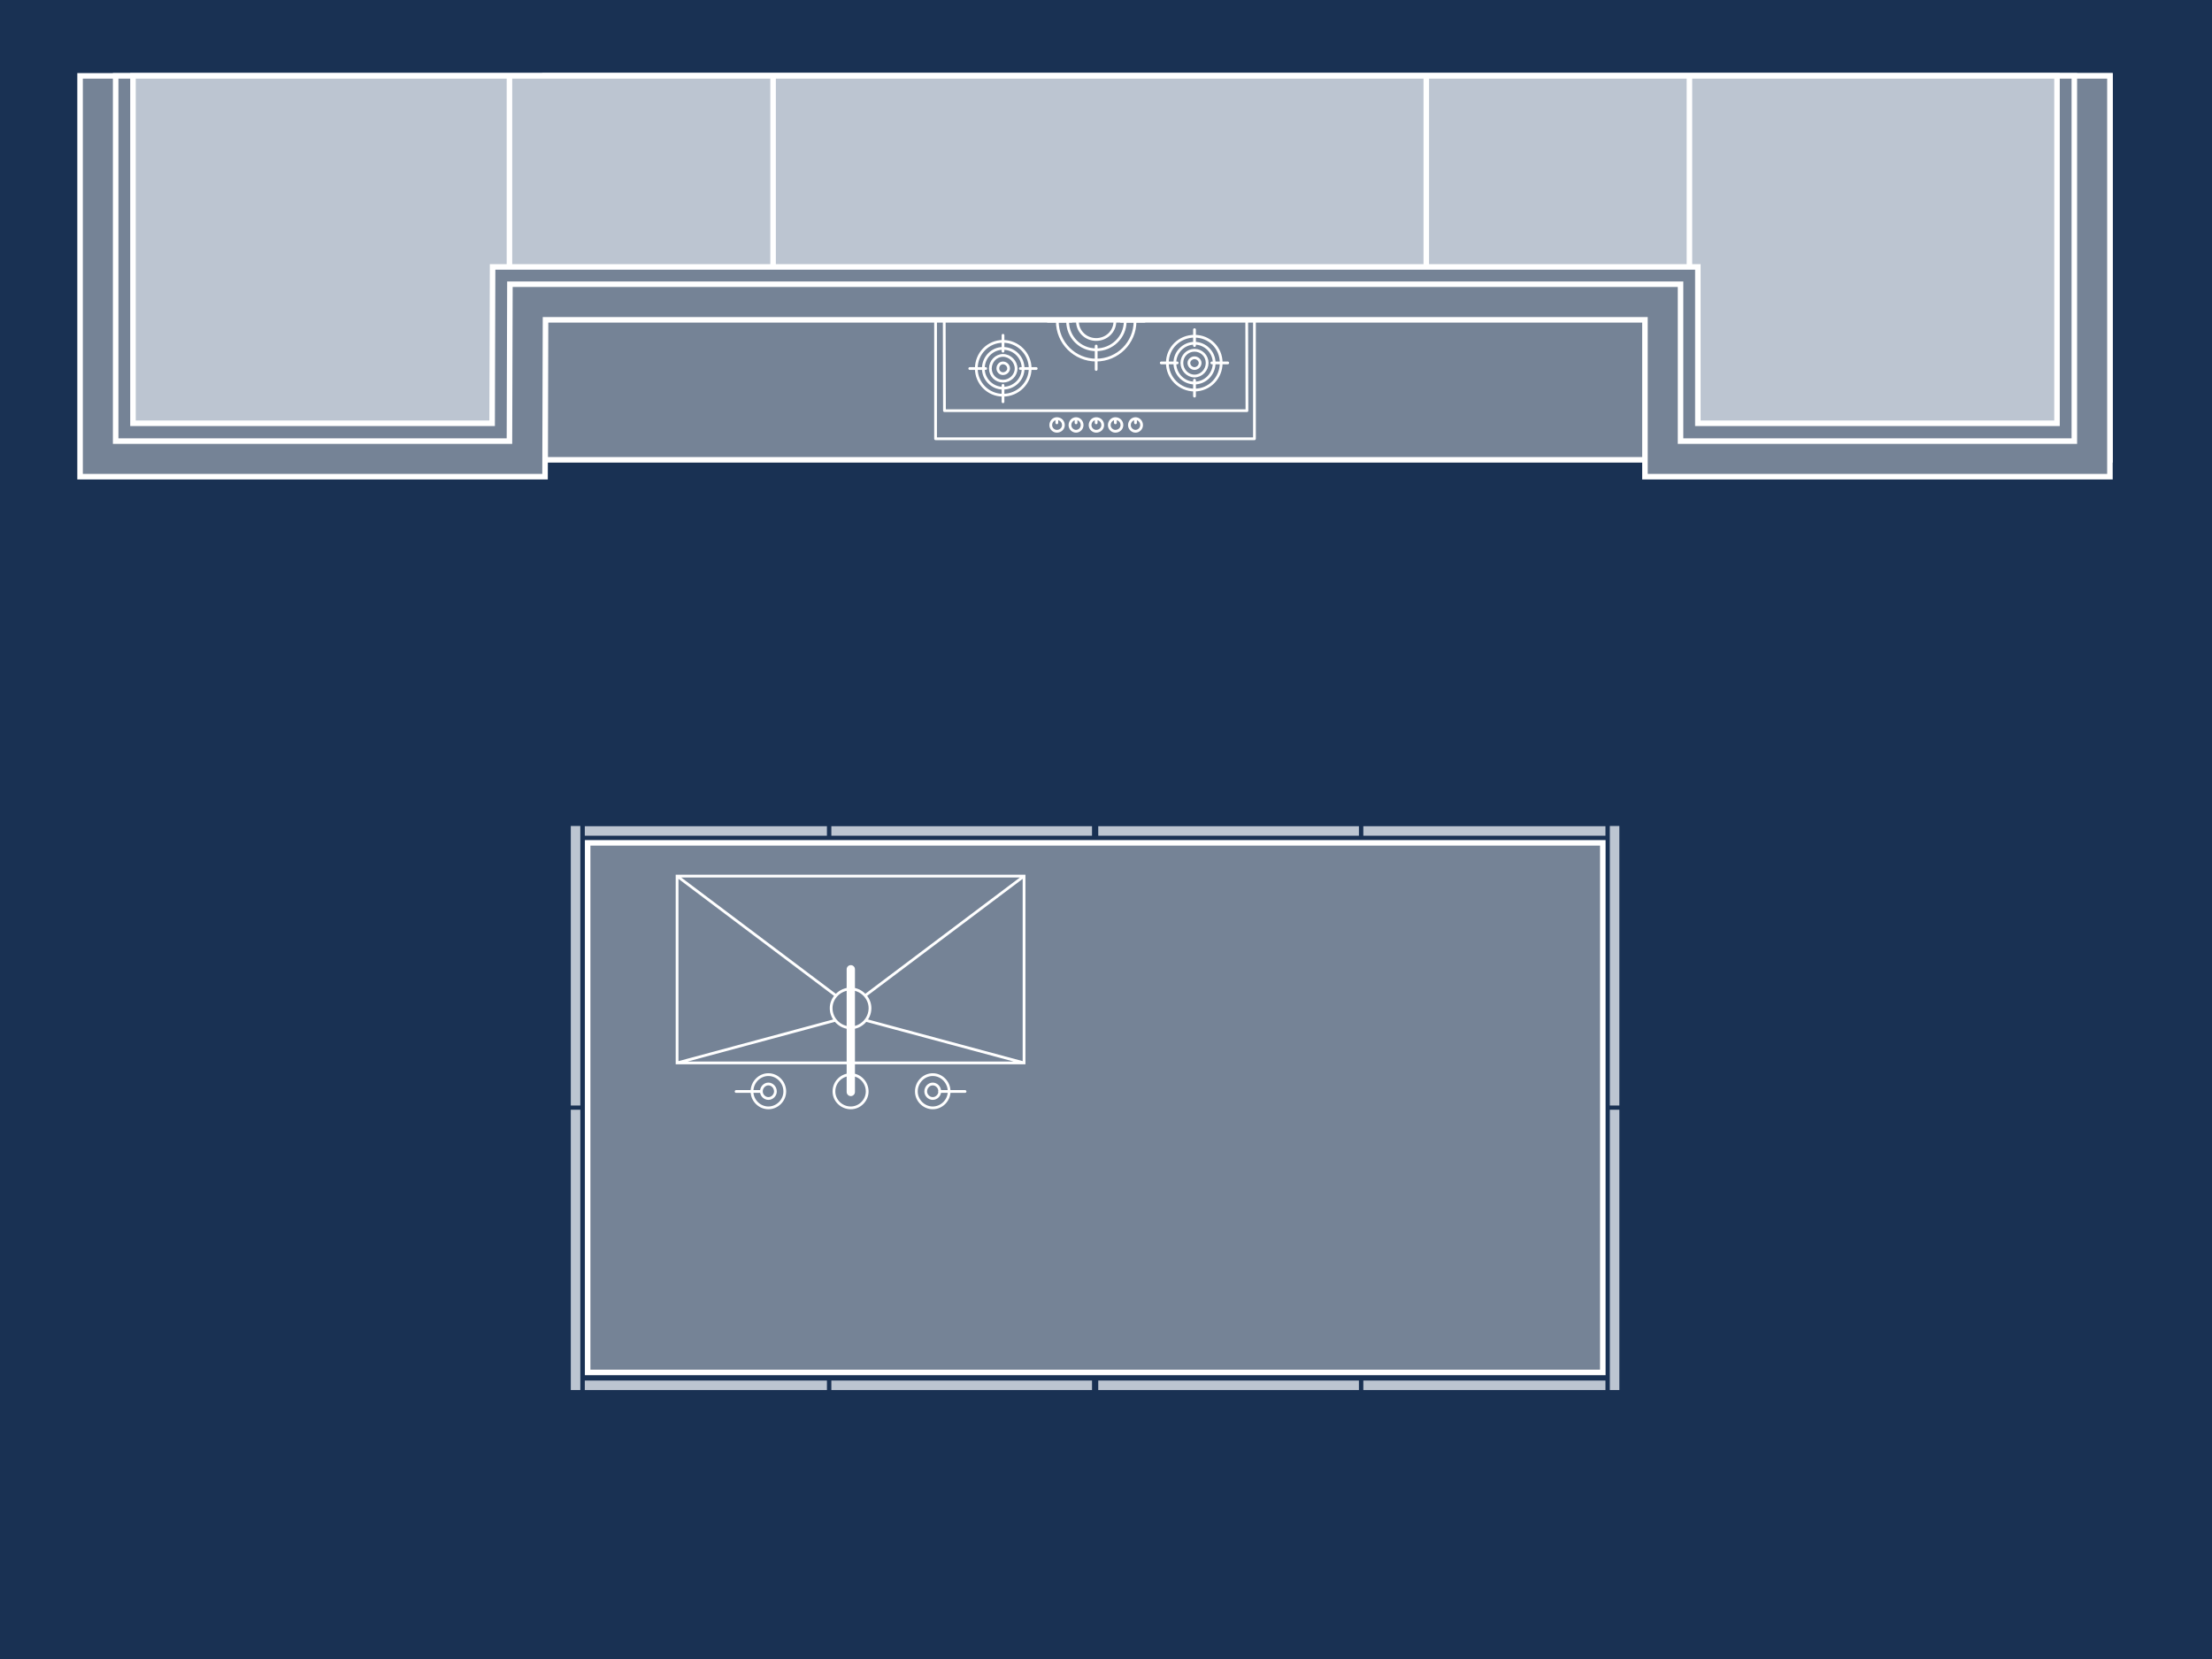 <?xml version="1.0" encoding="UTF-8"?>
<!DOCTYPE svg PUBLIC "-//W3C//DTD SVG 1.1//EN" "http://www.w3.org/Graphics/SVG/1.1/DTD/svg11.dtd">
<!-- Creator: CorelDRAW X8 -->
<svg xmlns="http://www.w3.org/2000/svg" xml:space="preserve" width="400px" height="300px" version="1.1" style="shape-rendering:geometricPrecision; text-rendering:geometricPrecision; image-rendering:optimizeQuality; fill-rule:evenodd; clip-rule:evenodd"
viewBox="0 0 4724 3543"
 xmlns:xlink="http://www.w3.org/1999/xlink">
 <defs>
  <style type="text/css">
   <![CDATA[
    .str0 {stroke:white;stroke-width:11.81}
    .str2 {stroke:white;stroke-width:5.905;stroke-linecap:round}
    .str3 {stroke:white;stroke-width:17.715;stroke-linecap:round}
    .str1 {stroke:white;stroke-width:5.905;stroke-linecap:round;stroke-linejoin:round}
    .fil2 {fill:none}
    .fil0 {fill:#193153}
    .fil1 {fill:#758396}
    .fil3 {fill:#BCC5D1}
   ]]>
  </style>
 </defs>
 <g id="Копия_x0020_Слой_x0020_1">
  <rect class="fil0" width="4724" height="3543"/>
  <path class="fil1 str0" d="M1164 162l3342 0 0 820 -3342 0 0 -820z"/>
  <path class="fil2 str1" d="M2143 508c42,0 75,34 75,75 0,42 -33,75 -75,75 -41,0 -75,-33 -75,-75 0,-41 34,-75 75,-75zm0 20c31,0 56,25 56,55 0,31 -25,56 -56,56 -30,0 -55,-25 -55,-56 0,-30 25,-55 55,-55zm0 19c20,0 36,16 36,36 0,20 -16,36 -36,36 -20,0 -36,-16 -36,-36 0,-20 16,-36 36,-36zm0 -57l0 45m0 96l0 45m-93 -93l45 0m96 0l45 0m21 311c8,0 14,6 14,14 0,7 -6,13 -14,13 -7,0 -13,-6 -13,-13 0,-8 6,-14 13,-14zm0 0l0 9m41 -9c7,0 13,6 13,14 0,7 -6,13 -13,13 -7,0 -13,-6 -13,-13 0,-8 6,-14 13,-14zm0 0l0 9m43 -9c8,0 14,6 14,14 0,7 -6,13 -14,13 -7,0 -13,-6 -13,-13 0,-8 6,-14 13,-14zm0 0l0 9m41 -9c8,0 14,6 14,14 0,7 -6,13 -14,13 -7,0 -13,-6 -13,-13 0,-8 6,-14 13,-14zm0 0l0 9m43 -9c7,0 13,6 13,14 0,7 -6,13 -13,13 -7,0 -13,-6 -13,-13 0,-8 6,-14 13,-14zm0 0l0 9m126 -395c41,0 74,34 74,75 0,42 -33,75 -74,75 -42,0 -75,-33 -75,-75 0,-41 33,-75 75,-75zm0 20c30,0 55,25 55,55 0,31 -25,56 -55,56 -31,0 -56,-25 -56,-56 0,-30 25,-55 56,-55zm0 19c19,0 35,16 35,36 0,20 -16,36 -35,36 -20,0 -36,-16 -36,-36 0,-20 16,-36 36,-36zm0 -57l0 45m0 96l0 45m-93 -93l45 0m95 0l45 0m-92 -21c11,0 21,9 21,21 0,12 -10,22 -21,22 -12,0 -22,-10 -22,-22 0,-12 10,-21 22,-21zm-409 167c32,0 58,26 58,58 0,31 -26,57 -58,57 -32,0 -57,-26 -57,-57 0,-32 25,-58 57,-58zm0 15c24,0 43,19 43,43 0,23 -19,42 -43,42 -23,0 -42,-19 -42,-42 0,-24 19,-43 42,-43zm0 15c15,0 28,13 28,28 0,15 -13,27 -28,27 -15,0 -27,-12 -27,-27 0,-15 12,-28 27,-28zm0 -43l0 34m0 73l0 35m-71 -71l34 0m74 0l34 0m-71 -12c6,0 12,5 12,12 0,6 -6,11 -12,11 -6,0 -11,-5 -11,-11 0,-7 5,-12 11,-12zm409 -57c32,0 57,25 57,57 0,32 -25,58 -57,58 -32,0 -58,-26 -58,-58 0,-32 26,-57 58,-57zm0 15c23,0 42,19 42,42 0,24 -19,43 -42,43 -23,0 -42,-19 -42,-43 0,-23 19,-42 42,-42zm0 15c15,0 27,12 27,27 0,15 -12,28 -27,28 -15,0 -27,-13 -27,-28 0,-15 12,-27 27,-27zm0 -44l0 34m0 74l0 34m-71 -71l34 0m74 0l34 0m-71 -11c6,0 12,5 12,11 0,7 -6,12 -12,12 -6,0 -12,-5 -12,-12 0,-6 6,-11 12,-11zm-210 -162c46,0 83,38 83,84 0,46 -37,83 -83,83 -46,0 -83,-37 -83,-83 0,-46 37,-84 83,-84zm0 22c34,0 62,28 62,62 0,34 -28,61 -62,61 -34,0 -61,-27 -61,-61 0,-34 27,-62 61,-62zm0 22c22,0 40,18 40,40 0,22 -18,39 -40,39 -22,0 -40,-17 -40,-39 0,-22 18,-40 40,-40zm0 -63l0 50m0 106l0 50m-103 -103l50 0m106 0l50 0m-446 -224l681 0 0 475 -681 0 0 -475zm18 17l646 0 1 398 -646 0 -1 -398z"/>
  <path class="fil1 str0" d="M3513 683l0 335 993 0 0 -856 -4335 0 0 856 993 0 1 -335 2348 0z"/>
  <path class="fil1 str0" d="M3589 607l0 335 841 0 0 -780 -4183 0 0 780 841 0 1 -335 2500 0z"/>
  <path class="fil3 str0" d="M3626 570l0 334 767 0 0 -742 -4109 0 0 742 767 0 1 -334 2574 0z"/>
  <path class="fil2 str0" d="M1088 570l0 -408"/>
  <path class="fil2 str0" d="M1651 570l0 -408"/>
  <path class="fil2 str0" d="M3046 570l0 -408"/>
  <path class="fil2 str0" d="M3608 570l0 -408"/>
  <rect class="fil1 str0" x="1255" y="1800" width="2168" height="1131"/>
  <rect class="fil3" x="1219" y="2370" width="20.311" height="598.598"/>
  <rect class="fil3" transform="matrix(1.17779E-14 -1 0.457 2.72001E-14 1248.94 2968.63)" width="20.311" height="1131.44"/>
  <rect class="fil3" x="1219" y="1764" width="20.311" height="596.966"/>
  <rect class="fil3" transform="matrix(1.26859E-14 -1 0.492 2.72001E-14 1775.46 2968.63)" width="20.311" height="1131.44"/>
  <rect class="fil3" transform="matrix(1.17779E-14 -1 0.457 2.72001E-14 1248.94 1784.78)" width="20.311" height="1131.44"/>
  <rect class="fil3" transform="matrix(1.26859E-14 -1 0.492 2.72001E-14 1775.46 1784.78)" width="20.311" height="1131.44"/>
  <rect class="fil3" x="3438" y="2370" width="20.311" height="598.598"/>
  <rect class="fil3" transform="matrix(-1.17779E-14 -1 -0.457 2.72001E-14 3428.64 2968.63)" width="20.311" height="1131.44"/>
  <rect class="fil3" x="3438" y="1764" width="20.311" height="596.966"/>
  <rect class="fil3" transform="matrix(-1.26859E-14 -1 -0.492 2.72001E-14 2902.12 2968.63)" width="20.311" height="1131.44"/>
  <rect class="fil3" transform="matrix(-1.17779E-14 -1 -0.457 2.72001E-14 3428.64 1784.78)" width="20.311" height="1131.44"/>
  <rect class="fil3" transform="matrix(-1.26859E-14 -1 -0.492 2.72001E-14 2902.12 1784.78)" width="20.311" height="1131.44"/>
  <g id="_2488041871456">
   <path class="fil2 str2" d="M2007 2331l54 0"/>
   <path class="fil2 str3" d="M1817 2070l0 262"/>
   <path class="fil2 str2" d="M1626 2331l-54 0"/>
   <path class="fil2 str2" d="M1848 2126l339 -255m-402 255l-339 -255m338 308l-338 91m371 -158c22,0 41,19 41,41 0,23 -19,42 -41,42 -23,0 -42,-19 -42,-42 0,-22 19,-41 42,-41zm32 67l338 91m-741 -399l741 0 0 399 -741 0 0 -399zm546 444c8,0 15,7 15,16 0,8 -7,15 -15,15 -8,0 -15,-7 -15,-15 0,-9 7,-16 15,-16zm0 -20c19,0 35,16 35,36 0,19 -16,35 -35,35 -19,0 -35,-16 -35,-35 0,-20 16,-36 35,-36zm-175 0c19,0 35,16 35,36 0,19 -16,35 -35,35 -20,0 -36,-16 -36,-35 0,-20 16,-36 36,-36zm-176 71c-19,0 -35,-16 -35,-35 0,-20 16,-36 35,-36 19,0 35,16 35,36 0,19 -16,35 -35,35zm0 -20c-8,0 -15,-7 -15,-15 0,-9 7,-16 15,-16 8,0 15,7 15,16 0,8 -7,15 -15,15z"/>
  </g>
 </g>
</svg>
